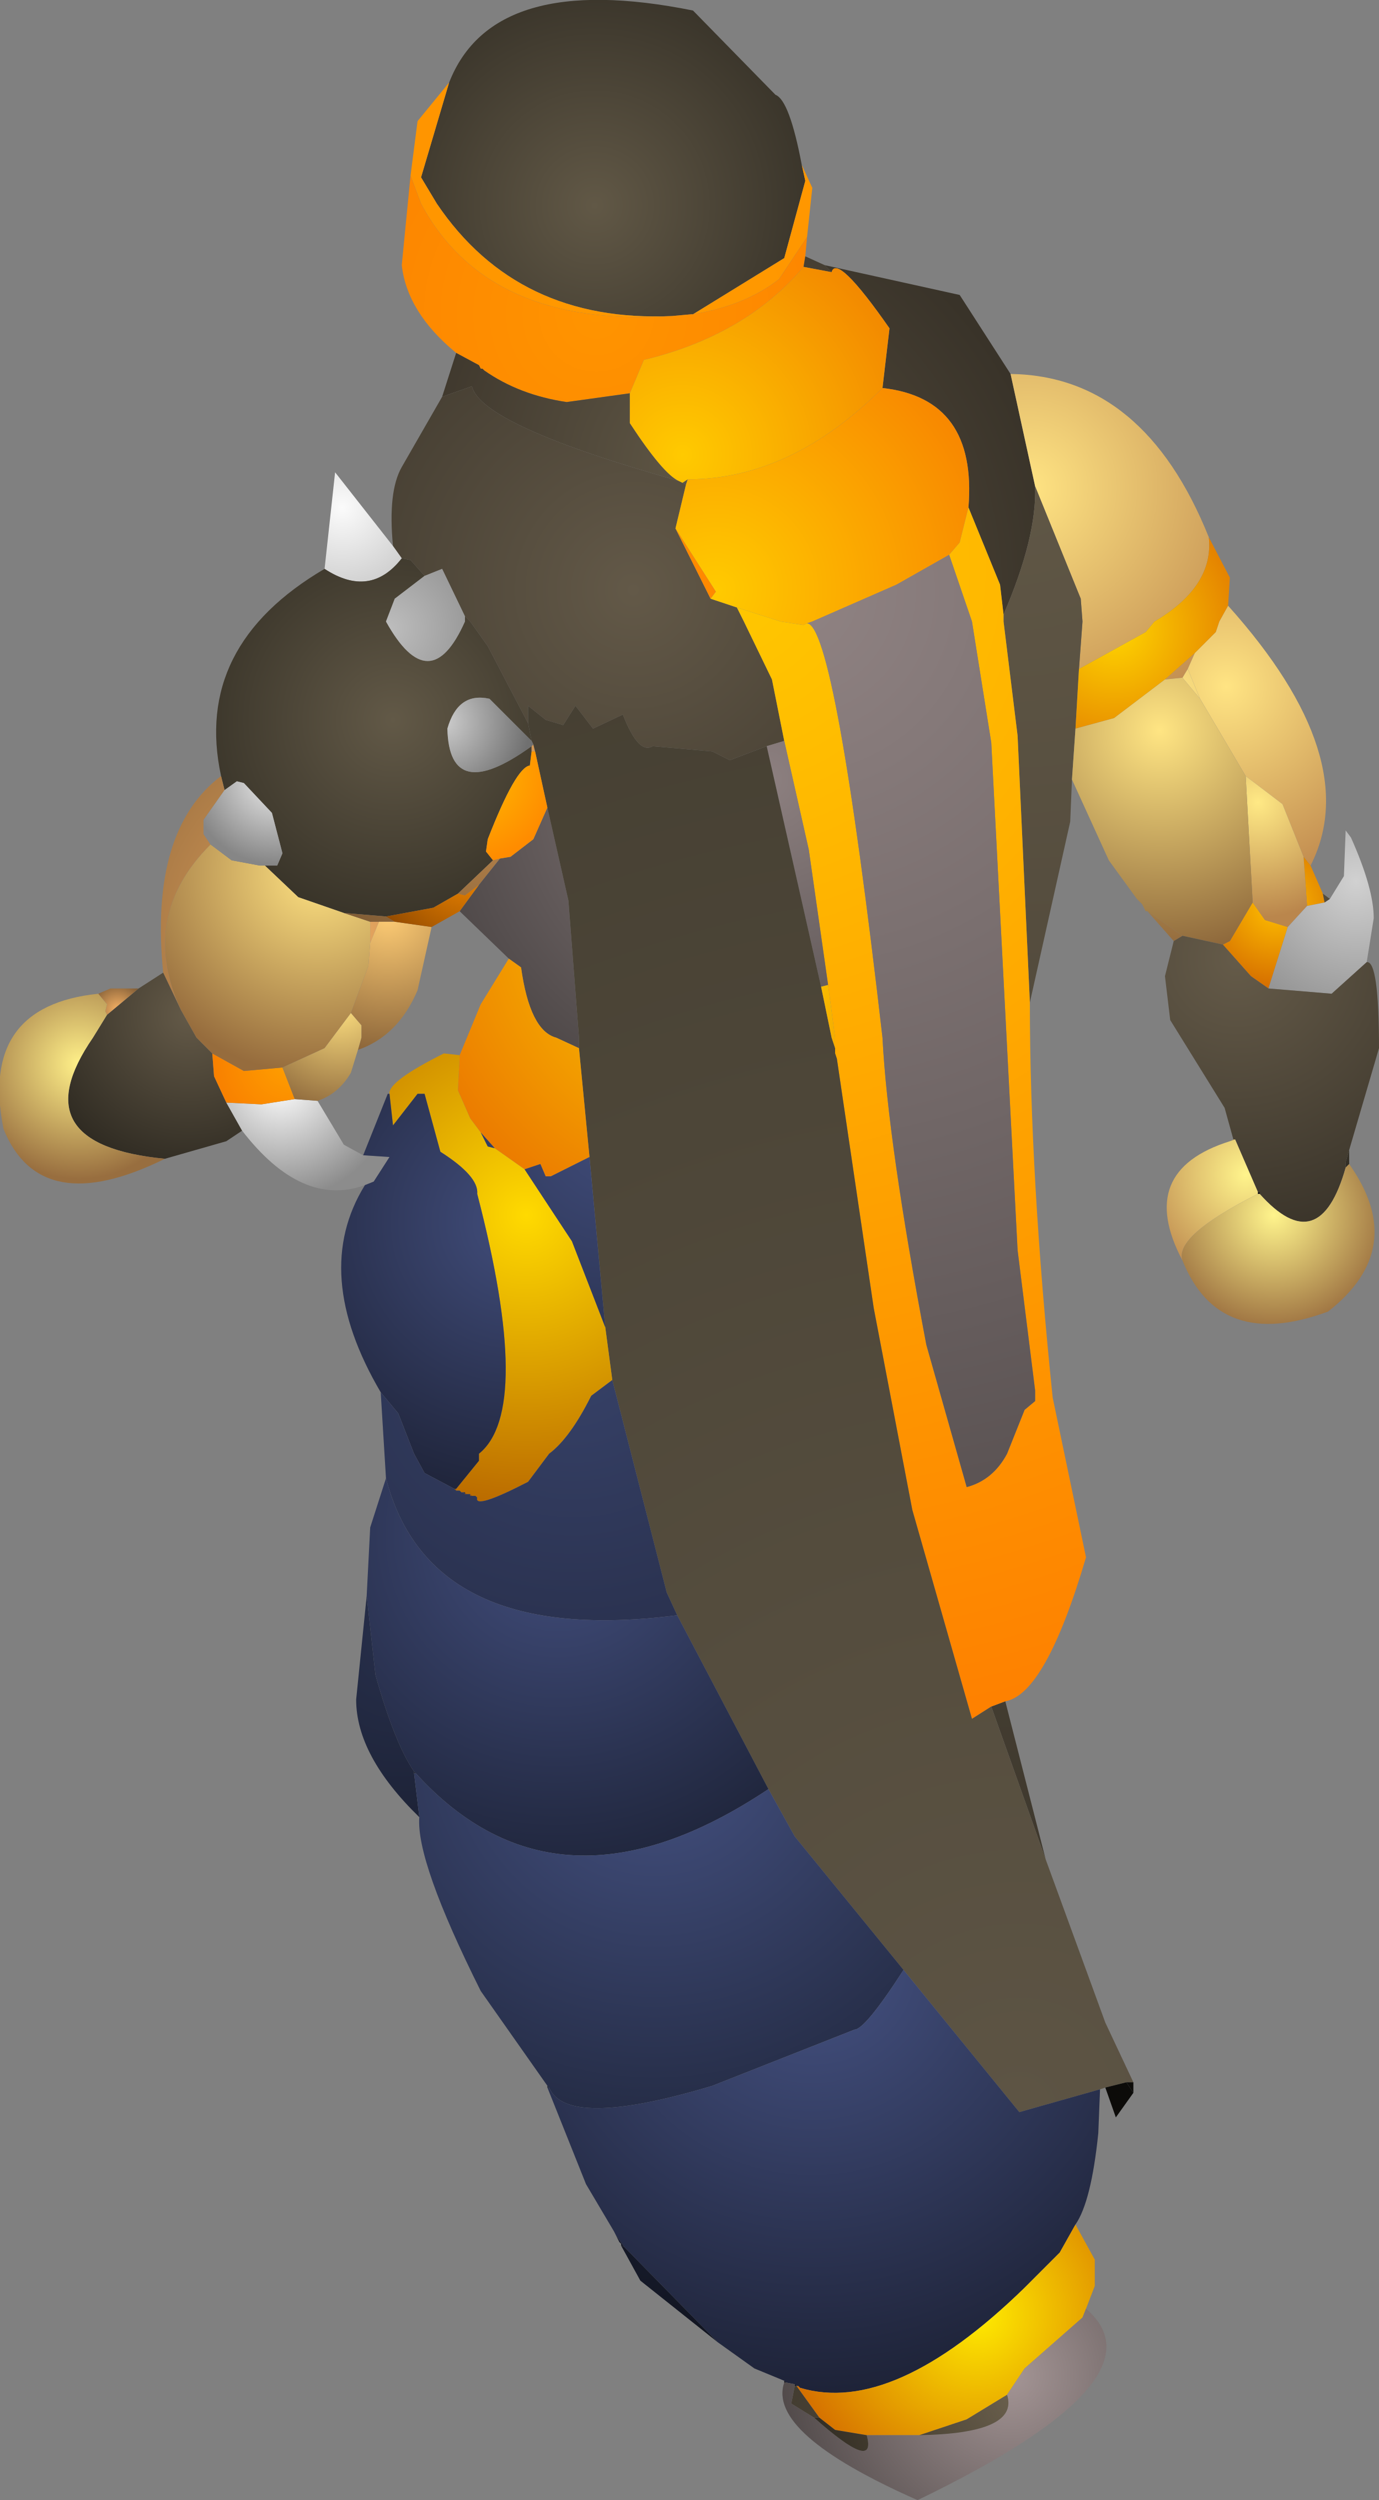 <?xml version="1.0" encoding="UTF-8" standalone="no"?>
<svg xmlns:ffdec="https://www.free-decompiler.com/flash" xmlns:xlink="http://www.w3.org/1999/xlink" ffdec:objectType="shape" height="71.2px" width="39.3px" xmlns="http://www.w3.org/2000/svg">
  <rect width="100%" height="100%" fill="#808080" stroke="none"/>
  <g transform="matrix(1.0, 0.0, 0.0, 1.0, 18.6, 57.8)">
    <path d="M0.55 -48.8 Q-3.85 -48.6 -6.15 -52.0 L-6.6 -52.75 -5.8 -55.45 Q-4.55 -58.65 1.15 -57.5 L3.5 -55.1 Q3.9 -54.95 4.25 -53.1 L4.35 -52.65 3.75 -50.45 1.15 -48.85 1.1 -48.85 0.55 -48.8" fill="url(#gradient0)" fill-rule="evenodd" stroke="none"/>
    <path d="M-5.8 -55.45 L-6.6 -52.75 -6.15 -52.0 Q-3.85 -48.6 0.55 -48.8 -4.7 -48.45 -6.6 -52.0 L-6.9 -52.8 -6.7 -54.35 -5.8 -55.45 M1.15 -48.85 L3.75 -50.45 4.35 -52.65 4.25 -53.1 4.55 -52.45 4.4 -51.05 3.6 -49.85 Q2.65 -49.1 1.15 -48.85" fill="url(#gradient1)" fill-rule="evenodd" stroke="none"/>
    <path d="M-6.9 -52.8 L-6.6 -52.0 Q-4.7 -48.45 0.55 -48.8 L1.1 -48.85 1.15 -48.85 Q2.65 -49.1 3.6 -49.85 L4.4 -51.05 4.35 -50.5 4.3 -50.2 Q2.65 -48.25 -0.25 -47.55 L-0.65 -46.6 -2.45 -46.35 Q-3.8 -46.55 -4.8 -47.25 L-4.85 -47.3 -4.9 -47.3 -4.95 -47.4 -5.6 -47.75 Q-7.0 -48.9 -7.15 -50.25 L-6.9 -52.8" fill="url(#gradient2)" fill-rule="evenodd" stroke="none"/>
    <path d="M-6.0 -46.5 L-5.6 -47.75 -4.95 -47.4 -4.9 -47.3 -4.85 -47.3 -4.8 -47.25 Q-3.8 -46.55 -2.45 -46.35 L-0.65 -46.6 -0.65 -45.75 Q0.3 -44.3 0.75 -44.1 -4.9 -45.7 -5.15 -46.8 L-6.0 -46.5 M0.95 -44.0 L0.85 -44.05 1.0 -44.15 0.95 -44.0 M4.3 -50.2 L4.35 -50.5 4.9 -50.25 5.1 -50.05 4.3 -50.2" fill="url(#gradient3)" fill-rule="evenodd" stroke="none"/>
    <path d="M-6.0 -46.5 L-5.15 -46.8 Q-4.9 -45.7 0.75 -44.1 L0.85 -44.05 0.95 -44.0 0.65 -42.75 1.65 -40.75 2.4 -40.5 2.6 -40.1 3.4 -38.45 3.75 -36.7 3.25 -36.55 2.2 -36.15 1.7 -36.4 0.0 -36.55 Q-0.4 -36.3 -0.85 -37.45 L-1.7 -37.05 -2.2 -37.7 -2.55 -37.15 -3.05 -37.3 -3.55 -37.7 -3.55 -37.2 -4.7 -39.4 -5.2 -40.1 -5.35 -40.25 -6.0 -41.6 -6.5 -41.4 -6.9 -41.85 -7.15 -41.9 -7.4 -42.25 Q-7.55 -43.8 -7.15 -44.5 L-6.0 -46.5 M6.55 -46.75 L6.75 -48.45 Q5.25 -50.6 5.1 -50.05 L4.9 -50.25 8.75 -49.4 10.2 -47.15 10.9 -43.95 Q10.95 -42.5 10.0 -40.3 L9.9 -41.15 9.0 -43.35 Q9.25 -46.45 6.55 -46.75" fill="url(#gradient4)" fill-rule="evenodd" stroke="none"/>
    <path d="M2.4 -40.5 L1.65 -40.75 1.8 -40.95 0.65 -42.75 0.95 -44.0 1.0 -44.15 Q3.95 -44.15 6.55 -46.75 9.25 -46.45 9.0 -43.35 L8.75 -42.35 8.45 -42.0 6.95 -41.15 4.55 -40.1 4.4 -40.05 4.3 -40.0 3.65 -40.1 2.4 -40.5" fill="url(#gradient5)" fill-rule="evenodd" stroke="none"/>
    <path d="M0.75 -44.1 Q0.3 -44.3 -0.65 -45.75 L-0.65 -46.6 -0.25 -47.55 Q2.65 -48.25 4.3 -50.2 L5.1 -50.05 Q5.25 -50.6 6.75 -48.45 L6.55 -46.75 Q3.95 -44.15 1.0 -44.15 L0.85 -44.05 0.75 -44.1" fill="url(#gradient6)" fill-rule="evenodd" stroke="none"/>
    <path d="M10.9 -43.95 L10.2 -47.15 Q14.0 -47.1 15.85 -42.5 16.0 -41.1 14.3 -40.1 L14.05 -39.8 12.15 -38.75 12.25 -40.1 12.2 -40.75 10.9 -43.95 M14.6 -38.45 L15.45 -39.2 15.25 -38.75 15.1 -38.5 14.6 -38.45" fill="url(#gradient7)" fill-rule="evenodd" stroke="none"/>
    <path d="M12.15 -38.75 L12.05 -37.05 11.95 -35.6 11.9 -34.4 10.75 -29.25 10.4 -36.85 10.0 -40.1 10.0 -40.3 Q10.95 -42.5 10.9 -43.95 L12.2 -40.75 12.25 -40.1 12.15 -38.75 M10.05 -9.35 L11.2 -4.85 9.65 -9.2 10.05 -9.35" fill="url(#gradient8)" fill-rule="evenodd" stroke="none"/>
    <path d="M3.75 -36.7 L3.4 -38.45 2.6 -40.1 2.4 -40.5 3.65 -40.1 4.3 -40.0 4.4 -40.05 Q5.2 -40.0 6.55 -28.25 6.7 -25.3 7.8 -19.5 L8.95 -15.45 Q9.7 -15.65 10.1 -16.4 L10.6 -17.65 10.9 -17.9 10.9 -18.2 10.4 -22.2 9.65 -36.65 9.1 -40.1 8.45 -42.0 8.75 -42.35 9.0 -43.35 9.9 -41.15 10.0 -40.3 10.0 -40.1 10.4 -36.85 10.75 -29.25 Q10.75 -24.3 11.4 -18.0 L12.35 -13.45 Q11.2 -9.55 10.05 -9.35 L9.65 -9.2 9.1 -8.85 7.4 -14.8 6.3 -20.55 5.25 -27.65 5.2 -27.8 5.2 -27.95 5.2 -28.25 5.0 -29.75 4.45 -33.6 3.75 -36.7" fill="url(#gradient9)" fill-rule="evenodd" stroke="none"/>
    <path d="M-7.4 -42.25 L-7.15 -41.9 Q-8.05 -40.75 -9.35 -41.6 L-9.05 -44.35 -7.4 -42.25" fill="url(#gradient10)" fill-rule="evenodd" stroke="none"/>
    <path d="M-7.15 -41.9 L-6.9 -41.85 -6.5 -41.4 -7.35 -40.75 -7.6 -40.1 Q-6.35 -37.85 -5.35 -40.1 L-5.35 -40.25 -5.2 -40.1 -4.7 -39.4 -3.55 -37.2 -3.45 -36.7 -4.65 -37.9 Q-5.55 -38.1 -5.85 -37.05 -5.8 -34.85 -3.45 -36.55 L-3.45 -36.4 -3.5 -36.0 Q-3.9 -35.95 -4.7 -33.9 L-4.75 -33.55 -4.55 -33.3 -5.55 -32.35 -6.25 -31.95 -7.6 -31.7 -8.8 -31.8 -10.1 -32.25 -11.05 -33.15 -10.7 -33.15 -10.55 -33.5 -10.85 -34.65 -11.65 -35.5 -11.85 -35.55 -12.2 -35.3 -12.3 -35.7 Q-13.1 -39.4 -9.35 -41.6 -8.05 -40.75 -7.15 -41.9" fill="url(#gradient11)" fill-rule="evenodd" stroke="none"/>
    <path d="M-12.3 -35.7 L-12.2 -35.3 -12.8 -34.45 -12.8 -34.05 -12.6 -33.75 Q-14.65 -31.7 -13.45 -29.05 L-13.95 -30.1 Q-14.35 -34.15 -12.3 -35.7 M-8.05 -31.55 L-7.8 -31.55 -8.05 -30.95 -8.05 -31.55" fill="url(#gradient12)" fill-rule="evenodd" stroke="none"/>
    <path d="M-13.45 -29.05 L-13.0 -28.25 -12.55 -27.8 -12.5 -27.15 -12.15 -26.4 -11.7 -25.6 -12.15 -25.3 -13.9 -24.8 Q-18.05 -25.2 -15.95 -28.25 L-15.55 -28.9 -14.65 -29.65 -13.95 -30.1 -13.45 -29.05" fill="url(#gradient13)" fill-rule="evenodd" stroke="none"/>
    <path d="M-15.55 -28.9 L-15.6 -29.0 -15.55 -29.2 -15.8 -29.5 -15.45 -29.65 -14.65 -29.65 -15.55 -28.9" fill="url(#gradient14)" fill-rule="evenodd" stroke="none"/>
    <path d="M-15.8 -29.5 L-15.55 -29.2 -15.6 -29.0 -15.55 -28.9 -15.95 -28.25 Q-18.05 -25.2 -13.9 -24.8 -17.45 -23.05 -18.5 -25.65 -19.2 -29.15 -15.8 -29.5" fill="url(#gradient15)" fill-rule="evenodd" stroke="none"/>
    <path d="M-8.25 -24.9 L-7.5 -24.85 -7.95 -24.15 -8.2 -24.05 Q-10.0 -23.4 -11.7 -25.6 L-12.15 -26.4 -11.15 -26.35 -10.2 -26.5 -9.55 -26.45 -8.8 -25.2 -8.25 -24.9" fill="url(#gradient16)" fill-rule="evenodd" stroke="none"/>
    <path d="M-12.55 -27.8 L-11.65 -27.3 -10.55 -27.4 -10.2 -26.5 -11.15 -26.35 -12.15 -26.4 -12.5 -27.15 -12.55 -27.8" fill="url(#gradient17)" fill-rule="evenodd" stroke="none"/>
    <path d="M-11.05 -33.15 L-10.1 -32.25 -8.8 -31.8 -8.05 -31.55 -8.05 -30.95 -8.1 -30.3 -8.6 -28.95 -9.35 -27.95 -10.55 -27.4 -11.65 -27.3 -12.55 -27.8 -13.0 -28.25 -13.45 -29.05 Q-14.65 -31.7 -12.6 -33.75 L-12.0 -33.3 -11.2 -33.15 -11.05 -33.15" fill="url(#gradient18)" fill-rule="evenodd" stroke="none"/>
    <path d="M-12.2 -35.3 L-11.85 -35.55 -11.65 -35.5 -10.85 -34.65 -10.55 -33.5 -10.7 -33.15 -11.05 -33.15 -11.2 -33.15 -12.0 -33.3 -12.6 -33.75 -12.8 -34.05 -12.8 -34.45 -12.2 -35.3" fill="url(#gradient19)" fill-rule="evenodd" stroke="none"/>
    <path d="M-4.55 -33.3 L-4.35 -33.35 -4.95 -32.6 -5.35 -32.3 -5.55 -32.35 -4.55 -33.3 M-3.35 -36.4 L-3.45 -36.4 -3.45 -36.55 -3.4 -36.6 -3.35 -36.4 M-8.8 -31.8 L-7.6 -31.7 -7.35 -31.55 -7.8 -31.55 -8.05 -31.55 -8.8 -31.8 M-11.2 -33.15 L-11.05 -33.15 -11.2 -33.15" fill="url(#gradient20)" fill-rule="evenodd" stroke="none"/>
    <path d="M1.65 -40.75 L0.65 -42.75 1.8 -40.95 1.65 -40.75" fill="url(#gradient21)" fill-rule="evenodd" stroke="none"/>
    <path d="M3.25 -36.55 L3.75 -36.7 4.45 -33.6 5.0 -29.75 4.8 -29.7 3.25 -36.55 M-4.35 -33.35 L-4.05 -33.4 -3.4 -33.9 -3.0 -34.8 -2.4 -32.15 -2.1 -28.25 -2.1 -27.95 -2.75 -28.25 Q-3.5 -28.45 -3.75 -30.25 L-4.1 -30.5 -5.5 -31.85 -4.95 -32.6 -4.35 -33.35" fill="url(#gradient22)" fill-rule="evenodd" stroke="none"/>
    <path d="M-3.55 -37.2 L-3.55 -37.7 -3.05 -37.3 -2.55 -37.15 -2.2 -37.7 -1.7 -37.05 -0.85 -37.45 Q-0.4 -36.3 0.0 -36.55 L1.7 -36.4 2.2 -36.15 3.25 -36.55 4.8 -29.7 5.1 -28.25 5.2 -27.95 5.2 -27.8 5.25 -27.65 6.3 -20.55 7.4 -14.8 9.1 -8.85 9.65 -9.2 11.2 -4.85 12.9 -0.2 13.7 1.5 13.5 1.5 12.9 1.65 12.75 1.7 10.45 2.35 7.15 -1.7 4.05 -5.5 3.3 -6.85 0.7 -11.8 0.4 -12.45 -1.15 -18.5 -1.35 -20.0 -1.8 -24.85 -2.1 -27.95 -2.1 -28.25 -2.4 -32.15 -3.0 -34.8 -3.35 -36.4 -3.4 -36.6 -3.45 -36.7 -3.55 -37.2" fill="url(#gradient23)" fill-rule="evenodd" stroke="none"/>
    <path d="M-6.5 -41.4 L-6.0 -41.6 -5.35 -40.25 -5.35 -40.1 Q-6.35 -37.85 -7.6 -40.1 L-7.35 -40.75 -6.5 -41.4" fill="url(#gradient24)" fill-rule="evenodd" stroke="none"/>
    <path d="M12.15 -38.75 L14.05 -39.8 14.3 -40.1 Q16.0 -41.1 15.85 -42.5 L16.45 -41.35 16.4 -40.55 16.15 -40.1 16.05 -39.8 15.45 -39.2 14.6 -38.45 13.15 -37.35 12.05 -37.05 12.15 -38.75" fill="url(#gradient25)" fill-rule="evenodd" stroke="none"/>
    <path d="M8.45 -42.0 L9.1 -40.1 9.65 -36.65 10.4 -22.2 10.9 -18.2 10.9 -17.9 10.6 -17.65 10.1 -16.4 Q9.7 -15.65 8.95 -15.45 L7.8 -19.5 Q6.7 -25.3 6.55 -28.25 5.2 -40.0 4.4 -40.05 L4.55 -40.1 6.95 -41.15 8.45 -42.0" fill="url(#gradient26)" fill-rule="evenodd" stroke="none"/>
    <path d="M15.45 -39.2 L16.05 -39.8 16.15 -40.1 16.4 -40.55 Q20.3 -36.2 18.75 -33.15 L18.55 -33.4 17.95 -34.9 16.9 -35.7 15.6 -37.9 15.25 -38.75 15.45 -39.2" fill="url(#gradient27)" fill-rule="evenodd" stroke="none"/>
    <path d="M16.25 -30.9 L16.45 -31.0 17.1 -32.1 17.45 -31.6 18.1 -31.4 17.55 -29.65 17.05 -30.0 16.25 -30.9 M19.15 -32.1 L18.65 -32.0 18.55 -33.4 18.75 -33.15 19.1 -32.35 19.15 -32.1" fill="url(#gradient28)" fill-rule="evenodd" stroke="none"/>
    <path d="M17.1 -32.1 L16.9 -35.7 17.95 -34.9 18.55 -33.4 18.65 -32.0 18.1 -31.4 17.45 -31.6 17.1 -32.1" fill="url(#gradient29)" fill-rule="evenodd" stroke="none"/>
    <path d="M12.05 -37.05 L13.15 -37.35 14.6 -38.45 15.1 -38.5 15.6 -37.9 16.9 -35.7 17.1 -32.1 16.45 -31.0 16.25 -30.9 15.1 -31.15 14.1 -31.85 14.05 -31.85 14.0 -31.95 13.95 -32.05 13.8 -32.2 13.0 -33.3 11.95 -35.6 12.05 -37.05" fill="url(#gradient30)" fill-rule="evenodd" stroke="none"/>
    <path d="M14.1 -31.85 L15.1 -31.15 14.85 -31.0 14.1 -31.85 M15.6 -37.9 L15.1 -38.5 15.25 -38.75 15.6 -37.9" fill="url(#gradient31)" fill-rule="evenodd" stroke="none"/>
    <path d="M-3.45 -36.55 Q-5.8 -34.85 -5.85 -37.05 -5.55 -38.1 -4.65 -37.9 L-3.45 -36.7 -3.4 -36.6 -3.45 -36.55" fill="url(#gradient32)" fill-rule="evenodd" stroke="none"/>
    <path d="M5.2 -27.95 L5.1 -28.25 4.8 -29.7 5.0 -29.75 5.2 -28.25 5.2 -27.95 M-5.5 -27.75 L-4.9 -29.2 -4.1 -30.5 -3.75 -30.25 Q-3.5 -28.45 -2.75 -28.25 L-2.1 -27.95 -1.8 -24.85 -2.9 -24.3 -3.05 -24.3 -3.2 -24.65 -3.65 -24.5 -4.5 -25.1 -4.9 -25.55 -5.2 -25.95 -5.55 -26.75 -5.5 -27.75" fill="url(#gradient33)" fill-rule="evenodd" stroke="none"/>
    <path d="M-4.55 -33.3 L-4.75 -33.55 -4.7 -33.9 Q-3.9 -35.95 -3.5 -36.0 L-3.45 -36.4 -3.35 -36.4 -3.0 -34.8 -3.4 -33.9 -4.05 -33.4 -4.35 -33.35 -4.55 -33.3" fill="url(#gradient34)" fill-rule="evenodd" stroke="none"/>
    <path d="M20.35 -30.4 L19.35 -29.5 17.55 -29.65 18.1 -31.4 18.65 -32.0 19.15 -32.1 19.3 -32.2 19.7 -32.85 19.75 -34.15 19.9 -33.95 Q20.55 -32.5 20.55 -31.65 L20.35 -30.4" fill="url(#gradient35)" fill-rule="evenodd" stroke="none"/>
    <path d="M15.1 -31.15 L16.25 -30.9 17.05 -30.0 17.55 -29.65 19.35 -29.5 20.35 -30.4 Q20.7 -30.45 20.7 -27.95 L19.85 -25.05 19.75 -24.7 19.75 -24.55 Q19.0 -21.9 17.3 -23.8 L17.3 -23.85 17.25 -23.85 16.6 -25.35 16.55 -25.35 16.3 -26.25 14.75 -28.75 14.6 -30.0 14.85 -31.0 15.1 -31.15 M19.3 -32.2 L19.15 -32.1 19.1 -32.35 19.3 -32.2" fill="url(#gradient36)" fill-rule="evenodd" stroke="none"/>
    <path d="M-8.05 -30.95 L-7.8 -31.55 -7.35 -31.55 -6.3 -31.4 -6.7 -29.6 Q-7.25 -28.3 -8.4 -27.9 L-8.3 -28.25 -8.3 -28.6 -8.6 -28.95 -8.1 -30.3 -8.05 -30.95" fill="url(#gradient37)" fill-rule="evenodd" stroke="none"/>
    <path d="M-7.6 -31.7 L-6.25 -31.95 -5.55 -32.35 -5.35 -32.3 -4.95 -32.6 -5.5 -31.85 -6.3 -31.4 -7.35 -31.55 -7.6 -31.7" fill="url(#gradient38)" fill-rule="evenodd" stroke="none"/>
    <path d="M-10.55 -27.4 L-9.35 -27.95 -8.6 -28.95 -8.3 -28.6 -8.3 -28.25 -8.4 -27.9 -8.6 -27.25 Q-8.95 -26.65 -9.55 -26.45 L-10.2 -26.5 -10.55 -27.4" fill="url(#gradient39)" fill-rule="evenodd" stroke="none"/>
    <path d="M-5.5 -27.75 L-5.55 -26.75 -5.2 -25.95 -4.9 -25.55 -4.7 -25.15 -4.5 -25.1 -3.65 -24.5 -2.3 -22.45 -1.35 -20.0 -1.15 -18.5 -1.75 -18.05 Q-2.35 -16.85 -2.95 -16.4 L-3.55 -15.6 Q-5.1 -14.8 -5.0 -15.15 L-5.05 -15.2 -5.15 -15.2 -5.2 -15.25 -5.3 -15.25 -5.35 -15.3 -5.4 -15.3 -5.45 -15.3 -5.5 -15.35 -5.6 -15.35 -5.6 -15.4 -4.95 -16.2 -4.95 -16.4 Q-3.4 -17.65 -5.0 -23.8 -4.95 -24.3 -6.05 -25.0 L-6.5 -26.65 -6.7 -26.65 -7.4 -25.75 -7.5 -26.65 Q-7.55 -27.0 -5.95 -27.8 L-5.5 -27.75" fill="url(#gradient40)" fill-rule="evenodd" stroke="none"/>
    <path d="M-7.55 -26.65 L-7.5 -26.65 -7.55 -26.65" fill="url(#gradient41)" fill-rule="evenodd" stroke="none"/>
    <path d="M-7.5 -26.65 L-7.4 -25.75 -6.7 -26.65 -6.5 -26.65 -6.05 -25.0 Q-4.95 -24.3 -5.0 -23.8 -3.4 -17.65 -4.95 -16.4 L-4.95 -16.2 -5.6 -15.4 -5.65 -15.4 -6.5 -15.85 -6.8 -16.4 -7.25 -17.55 -7.75 -18.15 Q-9.75 -21.55 -8.2 -24.05 L-7.95 -24.15 -7.5 -24.85 -8.25 -24.9 -7.55 -26.65 -7.5 -26.65 M-5.4 -15.3 L-5.35 -15.3 -5.35 -15.25 -5.4 -15.3 M-5.2 -15.25 L-5.2 -15.2 -5.2 -15.25" fill="url(#gradient42)" fill-rule="evenodd" stroke="none"/>
    <path d="M19.75 -24.55 L19.75 -24.7 19.85 -25.05 19.85 -24.65 19.75 -24.55" fill="url(#gradient43)" fill-rule="evenodd" stroke="none"/>
    <path d="M16.55 -25.35 L16.6 -25.35 16.45 -25.3 16.55 -25.35 M17.3 -23.8 Q19.0 -21.9 19.75 -24.55 L19.85 -24.65 Q21.55 -22.25 19.25 -20.45 16.15 -19.3 15.1 -21.9 14.85 -22.6 17.25 -23.8 L17.3 -23.8" fill="url(#gradient44)" fill-rule="evenodd" stroke="none"/>
    <path d="M16.6 -25.35 L17.25 -23.85 17.25 -23.8 Q14.85 -22.6 15.1 -21.9 13.75 -24.45 16.45 -25.3 L16.6 -25.35" fill="url(#gradient45)" fill-rule="evenodd" stroke="none"/>
    <path d="M-4.9 -25.55 L-4.5 -25.1 -4.7 -25.15 -4.9 -25.55 M-3.65 -24.5 L-3.2 -24.65 -3.05 -24.3 -2.9 -24.3 -1.8 -24.85 -1.35 -20.0 -2.3 -22.45 -3.65 -24.5" fill="url(#gradient46)" fill-rule="evenodd" stroke="none"/>
    <path d="M17.25 -23.85 L17.3 -23.85 17.3 -23.8 17.25 -23.8 17.25 -23.85" fill="url(#gradient47)" fill-rule="evenodd" stroke="none"/>
    <path d="M-5.6 -15.35 L-5.5 -15.35 -5.45 -15.3 -5.4 -15.3 -5.35 -15.25 -5.3 -15.25 -5.2 -15.25 -5.2 -15.2 -5.15 -15.2 -5.05 -15.2 -5.0 -15.15 Q-5.1 -14.8 -3.55 -15.6 L-2.95 -16.4 Q-2.35 -16.85 -1.75 -18.05 L-1.15 -18.5 0.4 -12.45 0.7 -11.8 Q-6.35 -10.9 -7.6 -15.7 L-7.75 -18.15 -7.25 -17.55 -6.8 -16.4 -6.5 -15.85 -5.65 -15.4 -5.6 -15.35" fill="url(#gradient48)" fill-rule="evenodd" stroke="none"/>
    <path d="M-5.6 -15.4 L-5.6 -15.35 -5.65 -15.4 -5.6 -15.4 M-5.35 -15.3 L-5.3 -15.25 -5.35 -15.25 -5.35 -15.3 M-5.2 -15.25 L-5.15 -15.2 -5.2 -15.2 -5.2 -15.25" fill="url(#gradient49)" fill-rule="evenodd" stroke="none"/>
    <path d="M-7.6 -15.7 Q-6.35 -10.9 0.7 -11.8 L3.3 -6.85 Q-2.7 -2.85 -6.75 -7.3 L-6.8 -7.35 Q-7.35 -8.15 -7.9 -10.1 L-8.15 -12.35 -8.05 -14.3 -7.6 -15.7" fill="url(#gradient50)" fill-rule="evenodd" stroke="none"/>
    <path d="M-8.15 -12.35 L-7.9 -10.1 Q-7.35 -8.15 -6.8 -7.35 L-6.8 -7.3 -6.65 -6.05 Q-8.45 -7.8 -8.45 -9.4 L-8.15 -12.35" fill="url(#gradient51)" fill-rule="evenodd" stroke="none"/>
    <path d="M-6.75 -7.3 Q-2.7 -2.85 3.3 -6.85 L4.05 -5.5 7.15 -1.7 Q6.05 0.0 5.75 0.0 L1.7 1.6 Q-2.45 2.85 -2.95 1.65 L-3.0 1.6 -4.9 -1.1 Q-6.75 -4.8 -6.65 -6.05 L-6.8 -7.3 -6.75 -7.3" fill="url(#gradient52)" fill-rule="evenodd" stroke="none"/>
    <path d="M-6.8 -7.35 L-6.75 -7.3 -6.8 -7.3 -6.8 -7.35" fill="url(#gradient53)" fill-rule="evenodd" stroke="none"/>
    <path d="M-3.0 1.65 L-3.0 1.6 -2.95 1.65 -3.0 1.65" fill="url(#gradient54)" fill-rule="evenodd" stroke="none"/>
    <path d="M12.75 1.7 L12.7 2.95 Q12.5 4.9 12.05 5.55 L11.6 6.35 10.6 7.35 Q6.85 11.0 4.2 10.2 L4.15 10.15 4.1 10.15 4.05 10.1 3.8 10.05 3.75 10.0 2.9 9.65 1.85 8.9 -0.8 6.2 -1.05 5.85 -1.1 5.75 -1.9 4.4 -3.0 1.65 -2.95 1.65 Q-2.45 2.85 1.7 1.6 L5.75 0.0 Q6.05 0.0 7.15 -1.7 L10.45 2.35 12.75 1.7" fill="url(#gradient55)" fill-rule="evenodd" stroke="none"/>
    <path d="M13.7 1.5 L13.7 1.8 13.5 1.5 13.7 1.5" fill="url(#gradient56)" fill-rule="evenodd" stroke="none"/>
    <path d="M13.7 1.8 L13.2 2.5 12.9 1.65 13.5 1.5 13.7 1.8" fill="url(#gradient57)" fill-rule="evenodd" stroke="none"/>
    <path d="M-0.9 6.15 L-0.9 6.1 -0.95 6.05 -1.05 5.85 -0.8 6.2 -0.9 6.15" fill="url(#gradient58)" fill-rule="evenodd" stroke="none"/>
    <path d="M1.85 8.9 L-0.35 7.15 -0.9 6.15 -0.8 6.2 1.85 8.9" fill="url(#gradient59)" fill-rule="evenodd" stroke="none"/>
    <path d="M12.05 5.55 L12.6 6.55 12.6 7.3 12.35 7.95 12.25 8.2 10.6 9.65 10.1 10.4 8.95 11.1 7.6 11.55 6.1 11.55 5.2 11.4 4.75 11.05 4.1 10.15 4.15 10.15 4.2 10.2 Q6.85 11.0 10.6 7.35 L11.6 6.35 12.05 5.55" fill="url(#gradient60)" fill-rule="evenodd" stroke="none"/>
    <path d="M3.75 10.05 L3.75 10.0 3.8 10.05 3.75 10.05 M4.05 10.15 L4.05 10.1 4.1 10.15 4.05 10.15" fill="url(#gradient61)" fill-rule="evenodd" stroke="none"/>
    <path d="M12.35 7.95 Q14.7 9.95 7.55 13.4 3.25 11.5 3.75 10.05 L3.8 10.05 4.05 10.1 4.05 10.15 3.95 10.65 4.6 11.05 Q6.4 12.65 6.1 11.55 L7.6 11.55 Q10.45 11.5 10.1 10.4 L10.6 9.65 12.25 8.2 12.35 7.95" fill="url(#gradient62)" fill-rule="evenodd" stroke="none"/>
    <path d="M10.1 10.4 Q10.45 11.5 7.6 11.55 L8.95 11.1 10.1 10.4 M6.1 11.55 Q6.4 12.65 4.6 11.05 L4.75 11.05 5.2 11.4 6.1 11.55" fill="url(#gradient63)" fill-rule="evenodd" stroke="none"/>
    <path d="M4.6 11.05 L3.95 10.65 4.05 10.15 4.1 10.15 4.75 11.05 4.6 11.05" fill="url(#gradient64)" fill-rule="evenodd" stroke="none"/>
  </g>
  <defs>
    <radialGradient cx="0" cy="0" gradientTransform="matrix(0.008, 0.0, 0.0, 0.008, -1.65, -51.95)" gradientUnits="userSpaceOnUse" id="gradient0" r="819.2" spreadMethod="pad">
      <stop offset="0.0" stop-color="#615846"/>
      <stop offset="1.0" stop-color="#383329"/>
    </radialGradient>
    <radialGradient cx="0" cy="0" gradientTransform="matrix(0.011, 0.0, 0.0, 0.011, 0.4, -48.75)" gradientUnits="userSpaceOnUse" id="gradient1" r="819.2" spreadMethod="pad">
      <stop offset="0.0" stop-color="#ff9900"/>
      <stop offset="1.0" stop-color="#ff9500"/>
    </radialGradient>
    <radialGradient cx="0" cy="0" gradientTransform="matrix(0.008, 0.0, 0.0, 0.008, -1.6, -48.85)" gradientUnits="userSpaceOnUse" id="gradient2" r="819.2" spreadMethod="pad">
      <stop offset="0.0" stop-color="#ff9400"/>
      <stop offset="1.0" stop-color="#fd8600"/>
    </radialGradient>
    <radialGradient cx="0" cy="0" gradientTransform="matrix(0.01, 0.0, 0.0, 0.01, 1.8, -44.3)" gradientUnits="userSpaceOnUse" id="gradient3" r="819.2" spreadMethod="pad">
      <stop offset="0.0" stop-color="#625947"/>
      <stop offset="1.0" stop-color="#40392e"/>
    </radialGradient>
    <radialGradient cx="0" cy="0" gradientTransform="matrix(0.015, 0.0, 0.0, 0.015, -0.55, -41.0)" gradientUnits="userSpaceOnUse" id="gradient4" r="819.2" spreadMethod="pad">
      <stop offset="0.0" stop-color="#635948"/>
      <stop offset="1.0" stop-color="#393329"/>
    </radialGradient>
    <radialGradient cx="0" cy="0" gradientTransform="matrix(0.01, 0.0, 0.0, 0.01, 1.8, -41.0)" gradientUnits="userSpaceOnUse" id="gradient5" r="819.2" spreadMethod="pad">
      <stop offset="0.0" stop-color="#ffca00"/>
      <stop offset="1.0" stop-color="#f88800"/>
    </radialGradient>
    <radialGradient cx="0" cy="0" gradientTransform="matrix(0.009, 0.0, 0.0, 0.009, 0.85, -44.85)" gradientUnits="userSpaceOnUse" id="gradient6" r="819.2" spreadMethod="pad">
      <stop offset="0.0" stop-color="#ffca00"/>
      <stop offset="1.0" stop-color="#f28500"/>
    </radialGradient>
    <radialGradient cx="0" cy="0" gradientTransform="matrix(0.009, 0.0, 0.0, 0.009, 10.7, -43.9)" gradientUnits="userSpaceOnUse" id="gradient7" r="819.2" spreadMethod="pad">
      <stop offset="0.0" stop-color="#ffe483"/>
      <stop offset="1.0" stop-color="#c08b50"/>
    </radialGradient>
    <radialGradient cx="0" cy="0" gradientTransform="matrix(0.054, 0.0, 0.0, 0.054, 10.4, -44.4)" gradientUnits="userSpaceOnUse" id="gradient8" r="819.2" spreadMethod="pad">
      <stop offset="0.0" stop-color="#605746"/>
      <stop offset="1.0" stop-color="#3b352b"/>
    </radialGradient>
    <radialGradient cx="0" cy="0" gradientTransform="matrix(0.041, 0.0, 0.0, 0.041, 1.9, -41.6)" gradientUnits="userSpaceOnUse" id="gradient9" r="819.2" spreadMethod="pad">
      <stop offset="0.0" stop-color="#ffc900"/>
      <stop offset="1.0" stop-color="#fe8000"/>
    </radialGradient>
    <radialGradient cx="0" cy="0" gradientTransform="matrix(0.004, 0.0, 0.0, 0.004, -8.85, -43.35)" gradientUnits="userSpaceOnUse" id="gradient10" r="819.2" spreadMethod="pad">
      <stop offset="0.0" stop-color="#fbfbfb"/>
      <stop offset="1.0" stop-color="#bebebe"/>
    </radialGradient>
    <radialGradient cx="0" cy="0" gradientTransform="matrix(0.007, 0.0, 0.0, 0.007, -7.4, -37.3)" gradientUnits="userSpaceOnUse" id="gradient11" r="819.2" spreadMethod="pad">
      <stop offset="0.0" stop-color="#625947"/>
      <stop offset="1.0" stop-color="#393429"/>
    </radialGradient>
    <radialGradient cx="0" cy="0" gradientTransform="matrix(0.007, 0.0, 0.0, 0.007, -8.65, -31.2)" gradientUnits="userSpaceOnUse" id="gradient12" r="819.2" spreadMethod="pad">
      <stop offset="0.0" stop-color="#e8a760"/>
      <stop offset="1.0" stop-color="#ac7c47"/>
    </radialGradient>
    <radialGradient cx="0" cy="0" gradientTransform="matrix(0.006, 0.0, 0.0, 0.006, -13.2, -28.9)" gradientUnits="userSpaceOnUse" id="gradient13" r="819.2" spreadMethod="pad">
      <stop offset="0.0" stop-color="#645a48"/>
      <stop offset="1.0" stop-color="#2b271f"/>
    </radialGradient>
    <radialGradient cx="0" cy="0" gradientTransform="matrix(0.001, 0.0, 0.0, 0.001, -15.25, -29.05)" gradientUnits="userSpaceOnUse" id="gradient14" r="819.2" spreadMethod="pad">
      <stop offset="0.0" stop-color="#f5b165"/>
      <stop offset="1.0" stop-color="#805c35"/>
    </radialGradient>
    <radialGradient cx="0" cy="0" gradientTransform="matrix(0.004, 0.0, 0.0, 0.004, -16.35, -27.5)" gradientUnits="userSpaceOnUse" id="gradient15" r="819.2" spreadMethod="pad">
      <stop offset="0.0" stop-color="#fff089"/>
      <stop offset="1.0" stop-color="#986e3f"/>
    </radialGradient>
    <radialGradient cx="0" cy="0" gradientTransform="matrix(0.004, 0.0, 0.0, 0.004, -10.6, -26.95)" gradientUnits="userSpaceOnUse" id="gradient16" r="819.2" spreadMethod="pad">
      <stop offset="0.0" stop-color="#ffffff"/>
      <stop offset="1.0" stop-color="#8c8c8c"/>
    </radialGradient>
    <radialGradient cx="0" cy="0" gradientTransform="matrix(0.003, 0.0, 0.0, 0.003, -10.3, -27.7)" gradientUnits="userSpaceOnUse" id="gradient17" r="819.2" spreadMethod="pad">
      <stop offset="0.0" stop-color="#ffa200"/>
      <stop offset="1.0" stop-color="#f87d00"/>
    </radialGradient>
    <radialGradient cx="0" cy="0" gradientTransform="matrix(0.007, 0.0, 0.0, 0.007, -9.55, -32.95)" gradientUnits="userSpaceOnUse" id="gradient18" r="819.2" spreadMethod="pad">
      <stop offset="0.0" stop-color="#ffe382"/>
      <stop offset="1.0" stop-color="#966c3d"/>
    </radialGradient>
    <radialGradient cx="0" cy="0" gradientTransform="matrix(0.003, 0.0, 0.0, 0.003, -10.75, -35.65)" gradientUnits="userSpaceOnUse" id="gradient19" r="819.2" spreadMethod="pad">
      <stop offset="0.0" stop-color="#eeeeee"/>
      <stop offset="1.0" stop-color="#868686"/>
    </radialGradient>
    <radialGradient cx="0" cy="0" gradientTransform="matrix(0.011, 0.0, 0.0, 0.011, -3.05, -37.45)" gradientUnits="userSpaceOnUse" id="gradient20" r="819.2" spreadMethod="pad">
      <stop offset="0.0" stop-color="#dfa15c"/>
      <stop offset="1.0" stop-color="#755430"/>
    </radialGradient>
    <radialGradient cx="0" cy="0" gradientTransform="matrix(0.003, 0.0, 0.0, 0.003, 0.65, -42.9)" gradientUnits="userSpaceOnUse" id="gradient21" r="819.2" spreadMethod="pad">
      <stop offset="0.0" stop-color="#ff8a00"/>
      <stop offset="1.0" stop-color="#ff8900"/>
    </radialGradient>
    <radialGradient cx="0" cy="0" gradientTransform="matrix(0.014, 0.0, 0.0, 0.014, 3.25, -35.6)" gradientUnits="userSpaceOnUse" id="gradient22" r="819.2" spreadMethod="pad">
      <stop offset="0.0" stop-color="#8d8080"/>
      <stop offset="1.0" stop-color="#443f3f"/>
    </radialGradient>
    <radialGradient cx="0" cy="0" gradientTransform="matrix(0.054, 0.0, 0.0, 0.054, 10.45, 2.25)" gradientUnits="userSpaceOnUse" id="gradient23" r="819.2" spreadMethod="pad">
      <stop offset="0.0" stop-color="#5d5444"/>
      <stop offset="1.0" stop-color="#453f32"/>
    </radialGradient>
    <radialGradient cx="0" cy="0" gradientTransform="matrix(0.003, 0.0, 0.0, 0.003, -7.5, -39.9)" gradientUnits="userSpaceOnUse" id="gradient24" r="819.2" spreadMethod="pad">
      <stop offset="0.0" stop-color="#bdbdbd"/>
      <stop offset="1.0" stop-color="#979797"/>
    </radialGradient>
    <radialGradient cx="0" cy="0" gradientTransform="matrix(0.005, 0.0, 0.0, 0.005, 13.15, -39.9)" gradientUnits="userSpaceOnUse" id="gradient25" r="819.2" spreadMethod="pad">
      <stop offset="0.0" stop-color="#ffd600"/>
      <stop offset="1.0" stop-color="#e17800"/>
    </radialGradient>
    <radialGradient cx="0" cy="0" gradientTransform="matrix(0.032, 0.0, 0.0, 0.032, 3.95, -40.95)" gradientUnits="userSpaceOnUse" id="gradient26" r="819.2" spreadMethod="pad">
      <stop offset="0.0" stop-color="#908383"/>
      <stop offset="1.0" stop-color="#5b5353"/>
    </radialGradient>
    <radialGradient cx="0" cy="0" gradientTransform="matrix(0.007, 0.0, 0.0, 0.007, 16.35, -38.25)" gradientUnits="userSpaceOnUse" id="gradient27" r="819.2" spreadMethod="pad">
      <stop offset="0.0" stop-color="#ffe483"/>
      <stop offset="1.0" stop-color="#c18b4f"/>
    </radialGradient>
    <radialGradient cx="0" cy="0" gradientTransform="matrix(0.003, 0.0, 0.0, 0.003, 17.75, -32.0)" gradientUnits="userSpaceOnUse" id="gradient28" r="819.2" spreadMethod="pad">
      <stop offset="0.0" stop-color="#ffbf00"/>
      <stop offset="1.0" stop-color="#d36a00"/>
    </radialGradient>
    <radialGradient cx="0" cy="0" gradientTransform="matrix(0.004, 0.0, 0.0, 0.004, 17.25, -34.95)" gradientUnits="userSpaceOnUse" id="gradient29" r="819.2" spreadMethod="pad">
      <stop offset="0.0" stop-color="#ffe985"/>
      <stop offset="1.0" stop-color="#ba864c"/>
    </radialGradient>
    <radialGradient cx="0" cy="0" gradientTransform="matrix(0.008, 0.0, 0.0, 0.008, 14.45, -37.0)" gradientUnits="userSpaceOnUse" id="gradient30" r="819.2" spreadMethod="pad">
      <stop offset="0.0" stop-color="#ffe583"/>
      <stop offset="1.0" stop-color="#8a6439"/>
    </radialGradient>
    <radialGradient cx="0" cy="0" gradientTransform="matrix(0.009, 0.0, 0.0, 0.009, 14.85, -38.0)" gradientUnits="userSpaceOnUse" id="gradient31" r="819.2" spreadMethod="pad">
      <stop offset="0.0" stop-color="#ffe382"/>
      <stop offset="1.0" stop-color="#90673b"/>
    </radialGradient>
    <radialGradient cx="0" cy="0" gradientTransform="matrix(0.003, 0.0, 0.0, 0.003, -5.95, -37.25)" gradientUnits="userSpaceOnUse" id="gradient32" r="819.2" spreadMethod="pad">
      <stop offset="0.0" stop-color="#cdcdcd"/>
      <stop offset="1.0" stop-color="#707070"/>
    </radialGradient>
    <radialGradient cx="0" cy="0" gradientTransform="matrix(0.012, 0.0, 0.0, 0.012, 2.35, -31.85)" gradientUnits="userSpaceOnUse" id="gradient33" r="819.2" spreadMethod="pad">
      <stop offset="0.0" stop-color="#ffdb00"/>
      <stop offset="1.0" stop-color="#eb7900"/>
    </radialGradient>
    <radialGradient cx="0" cy="0" gradientTransform="matrix(0.003, 0.0, 0.0, 0.003, -5.2, -35.75)" gradientUnits="userSpaceOnUse" id="gradient34" r="819.2" spreadMethod="pad">
      <stop offset="0.0" stop-color="#ffbd00"/>
      <stop offset="1.0" stop-color="#ff8c00"/>
    </radialGradient>
    <radialGradient cx="0" cy="0" gradientTransform="matrix(0.005, 0.0, 0.0, 0.005, 20.05, -32.7)" gradientUnits="userSpaceOnUse" id="gradient35" r="819.2" spreadMethod="pad">
      <stop offset="0.0" stop-color="#d1d1d1"/>
      <stop offset="1.0" stop-color="#919191"/>
    </radialGradient>
    <radialGradient cx="0" cy="0" gradientTransform="matrix(0.01, 0.0, 0.0, 0.01, 16.65, -30.5)" gradientUnits="userSpaceOnUse" id="gradient36" r="819.2" spreadMethod="pad">
      <stop offset="0.0" stop-color="#655b49"/>
      <stop offset="1.0" stop-color="#393329"/>
    </radialGradient>
    <radialGradient cx="0" cy="0" gradientTransform="matrix(0.005, 0.0, 0.0, 0.005, -7.55, -31.75)" gradientUnits="userSpaceOnUse" id="gradient37" r="819.2" spreadMethod="pad">
      <stop offset="0.0" stop-color="#ffcd75"/>
      <stop offset="1.0" stop-color="#876137"/>
    </radialGradient>
    <radialGradient cx="0" cy="0" gradientTransform="matrix(0.004, 0.0, 0.0, 0.004, -5.25, -33.45)" gradientUnits="userSpaceOnUse" id="gradient38" r="819.2" spreadMethod="pad">
      <stop offset="0.0" stop-color="#ff9000"/>
      <stop offset="1.0" stop-color="#874300"/>
    </radialGradient>
    <radialGradient cx="0" cy="0" gradientTransform="matrix(0.004, 0.0, 0.0, 0.004, -8.9, -29.2)" gradientUnits="userSpaceOnUse" id="gradient39" r="819.2" spreadMethod="pad">
      <stop offset="0.0" stop-color="#ffe181"/>
      <stop offset="1.0" stop-color="#886238"/>
    </radialGradient>
    <radialGradient cx="0" cy="0" gradientTransform="matrix(0.01, 0.0, 0.0, 0.01, -3.6, -23.2)" gradientUnits="userSpaceOnUse" id="gradient40" r="819.2" spreadMethod="pad">
      <stop offset="0.0" stop-color="#ffda00"/>
      <stop offset="1.0" stop-color="#bb6c00"/>
    </radialGradient>
    <radialGradient cx="0" cy="0" gradientTransform="matrix(0.015, 0.0, 0.0, 0.015, -5.85, -15.55)" gradientUnits="userSpaceOnUse" id="gradient41" r="819.2" spreadMethod="pad">
      <stop offset="0.0" stop-color="#171c2c"/>
      <stop offset="1.0" stop-color="#08090e"/>
    </radialGradient>
    <radialGradient cx="0" cy="0" gradientTransform="matrix(0.01, 0.0, 0.0, 0.01, -3.85, -23.0)" gradientUnits="userSpaceOnUse" id="gradient42" r="819.2" spreadMethod="pad">
      <stop offset="0.0" stop-color="#414d7b"/>
      <stop offset="1.0" stop-color="#1e2338"/>
    </radialGradient>
    <radialGradient cx="0" cy="0" gradientTransform="matrix(0.001, 0.0, 0.0, 0.001, 19.8, -25.15)" gradientUnits="userSpaceOnUse" id="gradient43" r="819.2" spreadMethod="pad">
      <stop offset="0.0" stop-color="#373228"/>
      <stop offset="1.0" stop-color="#312c23"/>
    </radialGradient>
    <radialGradient cx="0" cy="0" gradientTransform="matrix(0.004, 0.0, 0.0, 0.004, 17.7, -23.2)" gradientUnits="userSpaceOnUse" id="gradient44" r="819.2" spreadMethod="pad">
      <stop offset="0.0" stop-color="#fff48c"/>
      <stop offset="1.0" stop-color="#9d7241"/>
    </radialGradient>
    <radialGradient cx="0" cy="0" gradientTransform="matrix(0.004, 0.0, 0.0, 0.004, 16.9, -24.35)" gradientUnits="userSpaceOnUse" id="gradient45" r="819.2" spreadMethod="pad">
      <stop offset="0.0" stop-color="#fff48c"/>
      <stop offset="1.0" stop-color="#bd884e"/>
    </radialGradient>
    <radialGradient cx="0" cy="0" gradientTransform="matrix(0.008, 0.0, 0.0, 0.008, -0.95, -25.7)" gradientUnits="userSpaceOnUse" id="gradient46" r="819.2" spreadMethod="pad">
      <stop offset="0.0" stop-color="#404c7a"/>
      <stop offset="1.0" stop-color="#2b3352"/>
    </radialGradient>
    <radialGradient cx="0" cy="0" gradientTransform="matrix(0.002, 0.0, 0.0, 0.002, 17.35, -23.75)" gradientUnits="userSpaceOnUse" id="gradient47" r="819.2" spreadMethod="pad">
      <stop offset="0.0" stop-color="#0c0b09"/>
      <stop offset="1.0" stop-color="#0c0b09"/>
    </radialGradient>
    <radialGradient cx="0" cy="0" gradientTransform="matrix(0.012, 0.0, 0.0, 0.012, -2.25, -19.5)" gradientUnits="userSpaceOnUse" id="gradient48" r="819.2" spreadMethod="pad">
      <stop offset="0.0" stop-color="#374269"/>
      <stop offset="1.0" stop-color="#282f4b"/>
    </radialGradient>
    <radialGradient cx="0" cy="0" gradientTransform="matrix(0.015, 0.0, 0.0, 0.015, -5.65, -15.5)" gradientUnits="userSpaceOnUse" id="gradient49" r="819.2" spreadMethod="pad">
      <stop offset="0.0" stop-color="#9c4e00"/>
      <stop offset="1.0" stop-color="#331a00"/>
    </radialGradient>
    <radialGradient cx="0" cy="0" gradientTransform="matrix(0.012, 0.0, 0.0, 0.012, -2.7, -14.1)" gradientUnits="userSpaceOnUse" id="gradient50" r="819.2" spreadMethod="pad">
      <stop offset="0.0" stop-color="#424e7d"/>
      <stop offset="1.0" stop-color="#1f253b"/>
    </radialGradient>
    <radialGradient cx="0" cy="0" gradientTransform="matrix(0.008, 0.0, 0.0, 0.008, -7.15, -11.1)" gradientUnits="userSpaceOnUse" id="gradient51" r="819.2" spreadMethod="pad">
      <stop offset="0.0" stop-color="#272f4b"/>
      <stop offset="1.0" stop-color="#1a1f31"/>
    </radialGradient>
    <radialGradient cx="0" cy="0" gradientTransform="matrix(0.014, 0.0, 0.0, 0.014, 0.05, -8.25)" gradientUnits="userSpaceOnUse" id="gradient52" r="819.2" spreadMethod="pad">
      <stop offset="0.0" stop-color="#455283"/>
      <stop offset="1.0" stop-color="#232a42"/>
    </radialGradient>
    <radialGradient cx="0" cy="0" gradientTransform="matrix(0.011, 0.0, 0.0, 0.011, -7.0, -7.7)" gradientUnits="userSpaceOnUse" id="gradient53" r="819.2" spreadMethod="pad">
      <stop offset="0.0" stop-color="#1a1f31"/>
      <stop offset="1.0" stop-color="#08090e"/>
    </radialGradient>
    <radialGradient cx="0" cy="0" gradientTransform="matrix(0.011, 0.0, 0.0, 0.011, -4.65, -0.7)" gradientUnits="userSpaceOnUse" id="gradient54" r="819.2" spreadMethod="pad">
      <stop offset="0.0" stop-color="#1a1f32"/>
      <stop offset="1.0" stop-color="#0b0d14"/>
    </radialGradient>
    <radialGradient cx="0" cy="0" gradientTransform="matrix(0.015, 0.0, 0.0, 0.015, 4.55, -2.0)" gradientUnits="userSpaceOnUse" id="gradient55" r="819.2" spreadMethod="pad">
      <stop offset="0.0" stop-color="#455283"/>
      <stop offset="1.0" stop-color="#1e2338"/>
    </radialGradient>
    <radialGradient cx="0" cy="0" gradientTransform="matrix(0.009, 0.0, 0.0, 0.009, 10.4, -5.3)" gradientUnits="userSpaceOnUse" id="gradient56" r="819.2" spreadMethod="pad">
      <stop offset="0.0" stop-color="#0c0b09"/>
      <stop offset="1.0" stop-color="#0c0b09"/>
    </radialGradient>
    <radialGradient cx="0" cy="0" gradientTransform="matrix(0.009, 0.0, 0.0, 0.009, 11.15, -4.7)" gradientUnits="userSpaceOnUse" id="gradient57" r="819.2" spreadMethod="pad">
      <stop offset="0.0" stop-color="#0c0b09"/>
      <stop offset="1.0" stop-color="#0c0b09"/>
    </radialGradient>
    <radialGradient cx="0" cy="0" gradientTransform="matrix(0.002, 0.0, 0.0, 0.002, -1.25, 5.5)" gradientUnits="userSpaceOnUse" id="gradient58" r="819.2" spreadMethod="pad">
      <stop offset="0.0" stop-color="#181d2e"/>
      <stop offset="1.0" stop-color="#151928"/>
    </radialGradient>
    <radialGradient cx="0" cy="0" gradientTransform="matrix(0.005, 0.0, 0.0, 0.005, -0.2, 6.85)" gradientUnits="userSpaceOnUse" id="gradient59" r="819.2" spreadMethod="pad">
      <stop offset="0.0" stop-color="#151928"/>
      <stop offset="1.0" stop-color="#0e111c"/>
    </radialGradient>
    <radialGradient cx="0" cy="0" gradientTransform="matrix(0.007, 0.0, 0.0, 0.007, 9.25, 8.1)" gradientUnits="userSpaceOnUse" id="gradient60" r="819.2" spreadMethod="pad">
      <stop offset="0.0" stop-color="#ffec00"/>
      <stop offset="1.0" stop-color="#d36a00"/>
    </radialGradient>
    <radialGradient cx="0" cy="0" gradientTransform="matrix(0.013, 0.0, 0.0, 0.013, -2.5, 3.05)" gradientUnits="userSpaceOnUse" id="gradient61" r="819.2" spreadMethod="pad">
      <stop offset="0.0" stop-color="#1e2338"/>
      <stop offset="1.0" stop-color="#08090e"/>
    </radialGradient>
    <radialGradient cx="0" cy="0" gradientTransform="matrix(0.008, 0.0, 0.0, 0.008, 10.2, 9.85)" gradientUnits="userSpaceOnUse" id="gradient62" r="819.2" spreadMethod="pad">
      <stop offset="0.0" stop-color="#a49595"/>
      <stop offset="1.0" stop-color="#514a4a"/>
    </radialGradient>
    <radialGradient cx="0" cy="0" gradientTransform="matrix(0.007, 0.0, 0.0, 0.007, 10.45, 10.4)" gradientUnits="userSpaceOnUse" id="gradient63" r="819.2" spreadMethod="pad">
      <stop offset="0.0" stop-color="#6c614e"/>
      <stop offset="1.0" stop-color="#332e24"/>
    </radialGradient>
    <radialGradient cx="0" cy="0" gradientTransform="matrix(0.002, 0.0, 0.0, 0.002, 4.55, 11.0)" gradientUnits="userSpaceOnUse" id="gradient64" r="819.2" spreadMethod="pad">
      <stop offset="0.0" stop-color="#463f33"/>
      <stop offset="1.0" stop-color="#413b2f"/>
    </radialGradient>
  </defs>
</svg>
